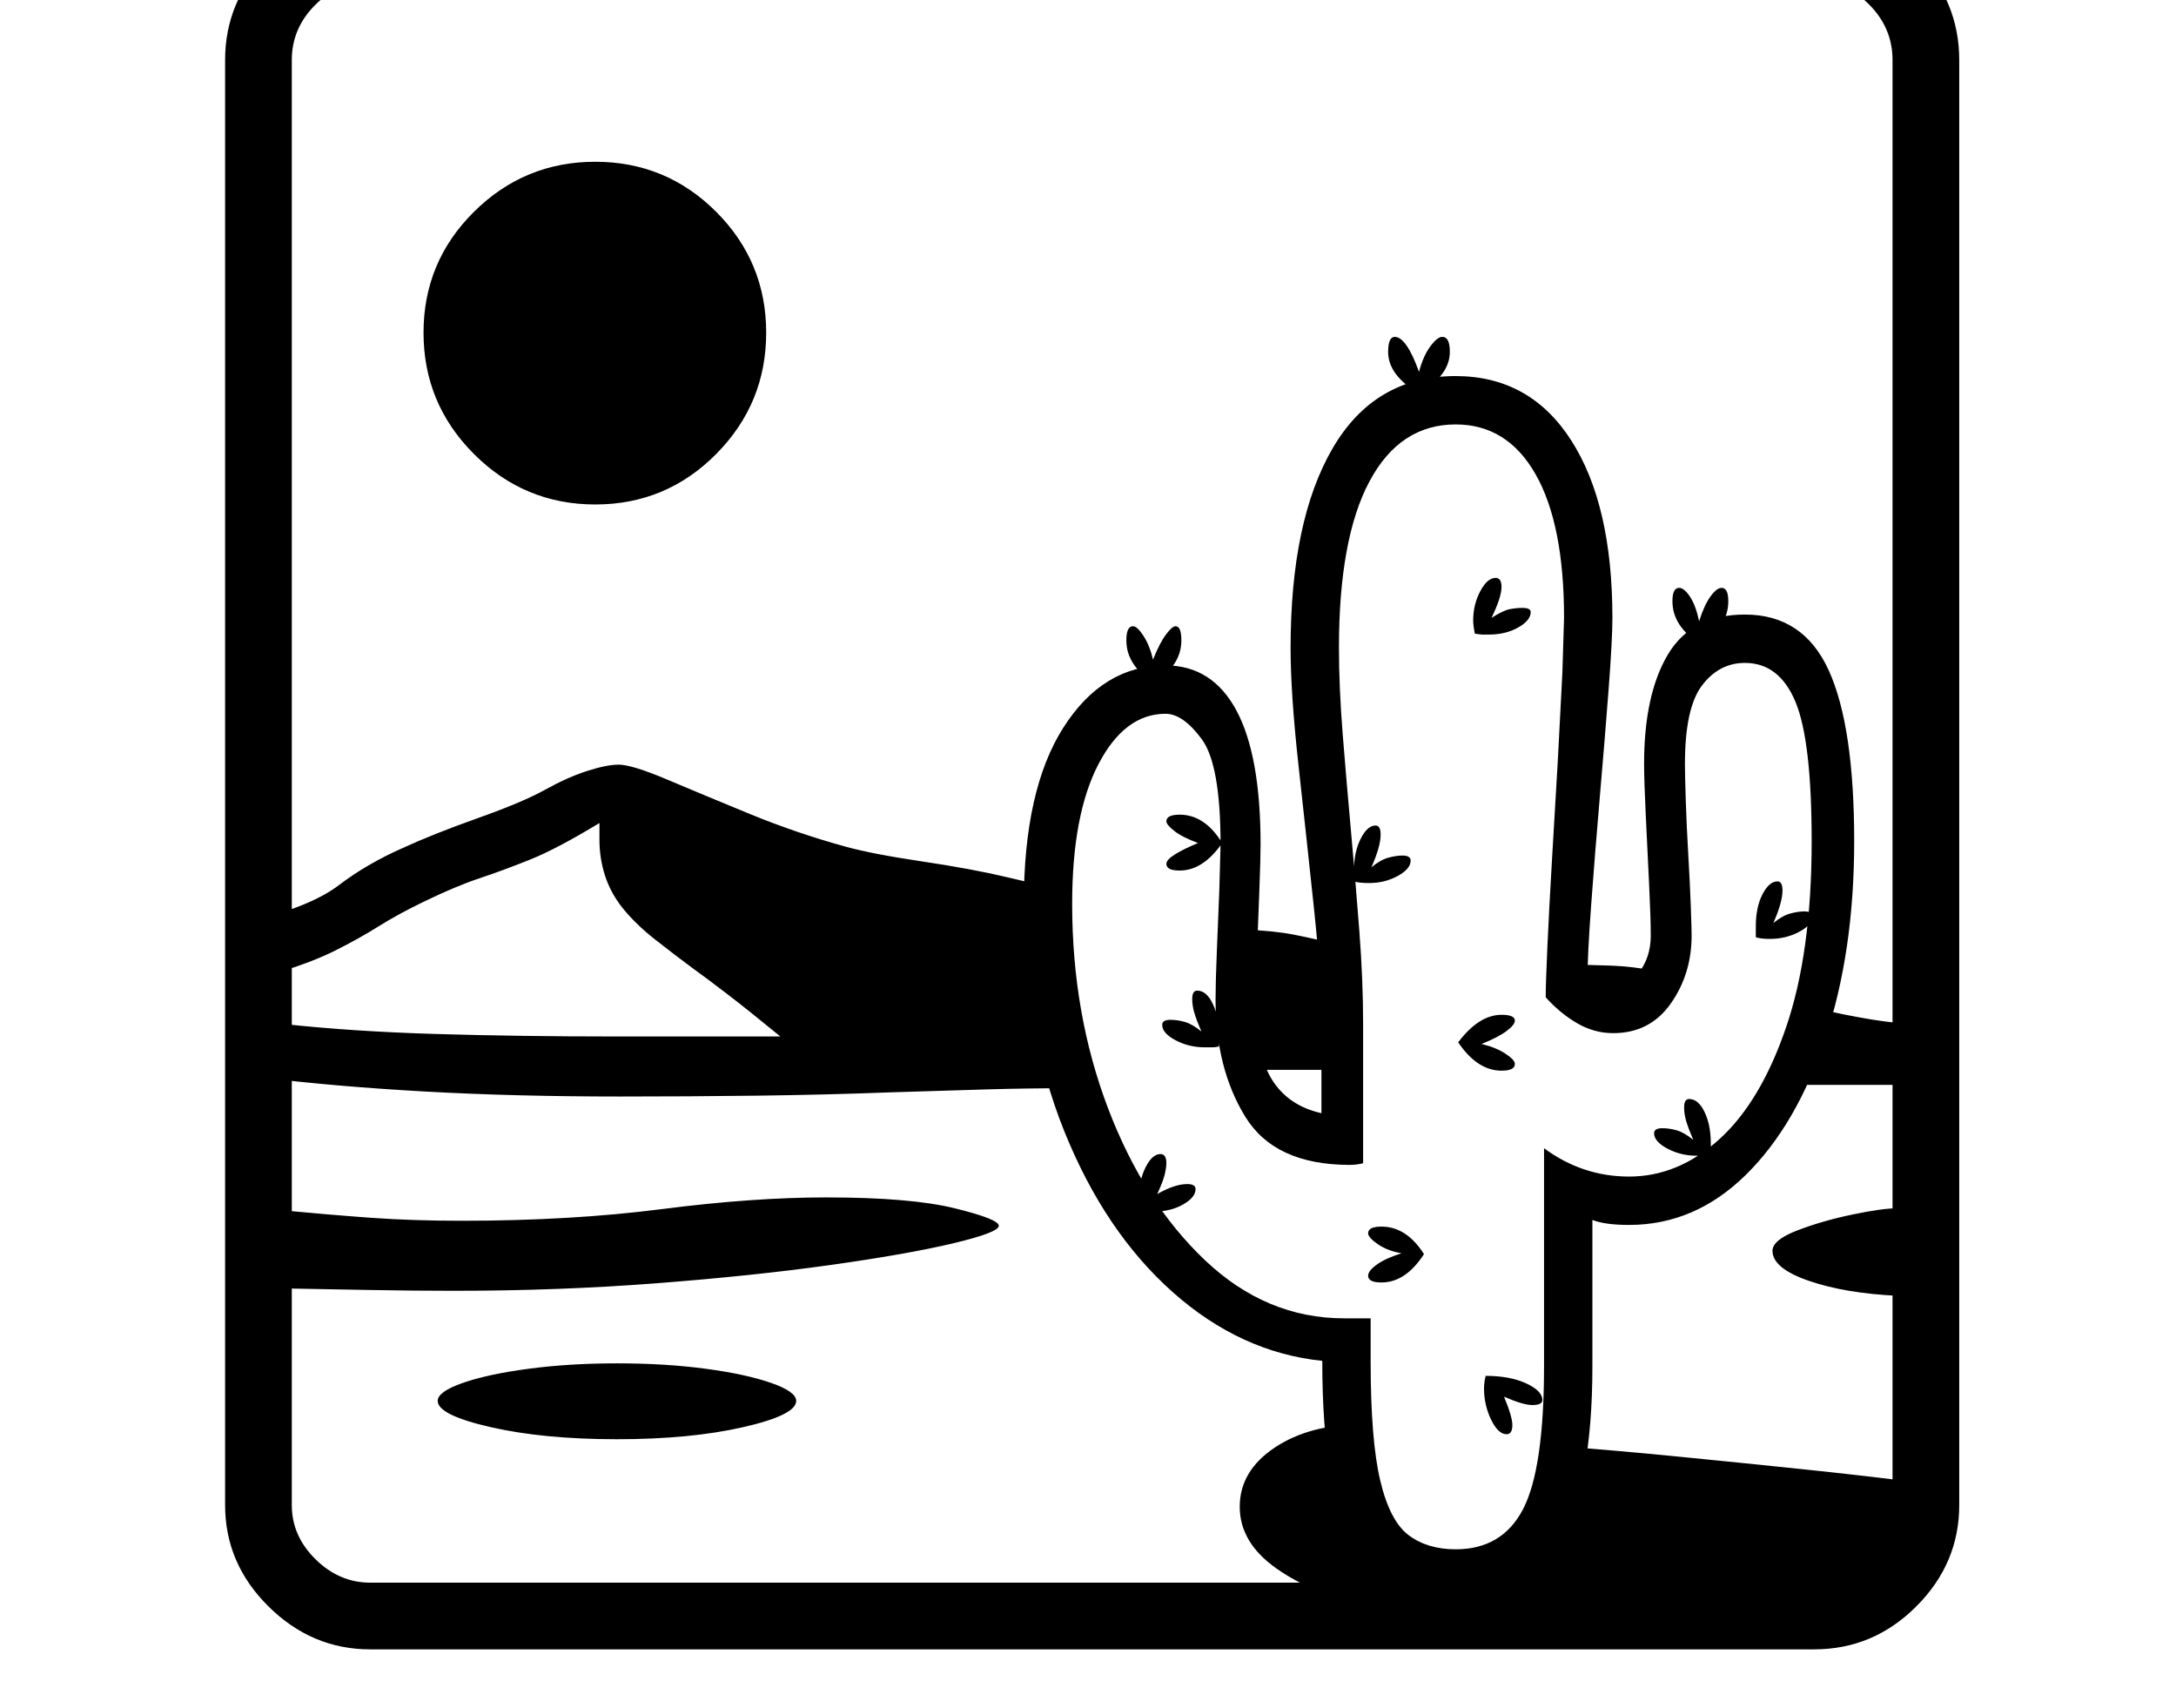 <svg xmlns="http://www.w3.org/2000/svg" viewBox="-10 0 2610 2048"><path d="M434 1978q-70 0-122-51.5T260 1805V72q0-71 51.5-122.5T433-102h1734q71 0 122 51.5T2340 72v1733q0 70-51.5 121.5T2166 1978zm296-252q-88 0-151.5-14.5T515 1680q0-11 30-21.5t79-17 106-6.5q58 0 106.5 6.5t78.5 17 30 21.5q0 17-63.5 31.5T730 1726zm-196-178q-48 0-102.5-1t-108.5-2v-94q64 6 113 9.5t108 3.5q131 0 240-14t197-14q101 0 154 13t53 21-54.5 21-147 26-209.5 22-243 9zm200-233q-127 0-234.5-6T302 1292l28-64q82 9 182.5 12t215.5 3h198q-39-32-64.5-51.5T822 1162q-23-17-46.5-35.5T736 1088q-14-18-20.5-38.5T709 1007v-20q-51 31-83.5 44t-61 22.5T497 1082q-29 14-53 29t-52 29-68 26l-31-62q70-17 103.5-42.5T473 1017q37-17 90.5-36t80.5-34 50.5-22.5T732 917q16 0 58.5 18t98.5 41 114 39q32 9 92.5 18t102.5 19l51 12 30 241q-57 0-106.5 1.5T1058 1310q-79 3-161 4t-163 1zm640 138q-12 0-17-2-1-3-1-6v-7q0-22 8-38t18-16q7 0 7 11 0 5-2 13.5t-9 23.5q21-12 36-12 10 0 10 6 0 10-15 18.5t-35 8.5zm266 478q-75-19-119-50t-44-74 42-71 106-28l35 153h177l30-126q56 4 132.5 11.5t153 15.5 130.5 15l-48 129zm157-211q-10 0-18.5-17.5t-8.5-37.5q0-7 2-15 29 0 48.5 9t19.5 20q0 6-12 6-11 0-34-10 10 24 10 34 0 11-7 11zm-150-182q-16 0-16-8 0-6 10.5-13.5t29.5-13.5q-17-3-28.5-11t-11.5-13q0-8 16-8 30 0 51 33-22 34-51 34zm-212-282q-19 0-35-8.5t-16-18.5q0-6 10-6 8 0 17 2.5t20 11.5q-6-14-8.5-22.5t-2.5-16.5q0-10 6-10 11 0 18.5 15.5t7.5 37.5v14q-4 1-8 1zM704 605q-85 0-145.5-60.5T498 399t60.5-145T704 194t145 60 60 145-60 145.5T704 605zm796 678-17-168q34 1 59.5 6t52.5 12v150zM434 1898h1732q38 0 66-28t28-65V72q0-38-27.5-66T2167-22H433q-37 0-65 28t-28 66v1733q0 37 28.5 65t65.5 28zm971-854q-16 0-16-8 0-5 10.5-11.5t27.5-13.5q-19-7-28.5-14.5T1389 985q0-8 16-8 30 0 51 34-23 33-51 33zm386 240q-29 0-52-34 25-33 52-33 16 0 16 7 0 5-10 12.5t-30 15.5q17 4 28.5 11.5t11.5 12.5q0 8-16 8zm-55 632q-84 0-122-63.5t-38-220.5q-98-10-179.5-82.5t-130-193T1218 1084q0-137 47.5-211.5T1388 798q56 0 85 54t29 161q0 16-1.5 55.5t-3 78-1.5 52.5q0 64 19.5 95.5t59.5 40.5v-107q0-54-9-139t-18.5-171-9.5-141q0-153 50.5-239.5T1736 451q89 0 138.5 77t49.5 213q0 26-4.5 85T1909 954.5t-10.5 131-4.5 91.5q14 10 29 10 16 0 31.5-19t15.5-46q0-21-2-62t-4-82.5-2-61.5q0-83 28.5-131t92.5-48q70 0 100.5 67t30.5 205q0 132-34.5 236t-95.5 164-140 60q-29 0-44-6v175q0 146-40.5 212t-123.5 66zm0-58q56 0 81-48.5t25-171.5v-261q46 34 102 34 59 0 108.5-45t80-134.5T2163 1009q0-121-19.5-167.5T2083 795q-31 0-51.5 27t-20.5 94q0 14 1 44.5t3 64.5 3 61.5 1 35.5q0 46-25 81.5t-69 35.5q-23 0-43.5-12t-37.5-31q0-16 2-60.5t5.5-104l7-119 5.5-106 2-65.5q0-112-34-172t-96-60q-67 0-103.5 68.5T1596 777q0 47 4.5 103.5t10 117 10 119.5 4.5 112v166q-4 1-8 1.5t-8 .5q-90 0-125.5-58t-35.5-140q0-20 1.5-57l3-74 1.5-55q0-96-22.5-126.5T1388 856q-49 0-80.5 60.5T1276 1084q0 132 43 245t116.5 182.5T1602 1581h32v51q0 95 11.5 143.5t34 65.5 56.5 17zM1374 819q-33-21-33-51 0-17 8-17 5 0 12.5 11.5T1373 791q8-20 15.5-30t11.5-10q7 0 7 17 0 30-33 51zm258 240q-12 0-18-2v-13q0-22 8-38t18-16q6 0 6 11 0 14-11 39 11-9 20.5-11.5t16.5-2.5q10 0 10 6 0 10-15.5 18.5t-34.5 8.5zm393 327q-19 0-35-8.5t-16-18.5q0-6 10-6 8 0 17 2.5t20 11.5q-6-14-8.5-22.5t-2.5-16.5q0-10 6-10 11 0 18.5 15.5t7.5 37.5v14q-4 1-8 1zm241 168q-63-3-106.5-18t-43.5-36q0-13 30-24.5t66-19 54-7.5zm-399-358 4-39q25 0 51 1t52 6l-7 32zm279 105 26-91q29 7 62 12.5t62 5.5v73zm-33-175q-11 0-17-2v-13q0-23 8-38.5t18-15.5q6 0 6 11 0 14-11 39 11-9 20.5-11.5t16.5-2.5q10 0 10 6 0 10-16 18.5t-35 8.5zm-337-365h-8.5l-8.5-1q-2-10-2-16 0-19 8.5-35t18.5-16q7 0 7 11 0 12-12 37 14-9 22-10.5t15-1.5q10 0 10 5 0 10-15 18.5t-35 8.5zm-84-289q-37-22-37-50 0-18 8-18 7 0 14.5 11t14.5 31q5-19 13.5-30.5T1720 404q9 0 9 18 0 28-37 50zm337 300q-33-21-33-51 0-16 8-16 6 0 13 10.5t11 29.5q6-19 13.5-29.5T2055 705q8 0 8 16 0 31-34 51z"/></svg>